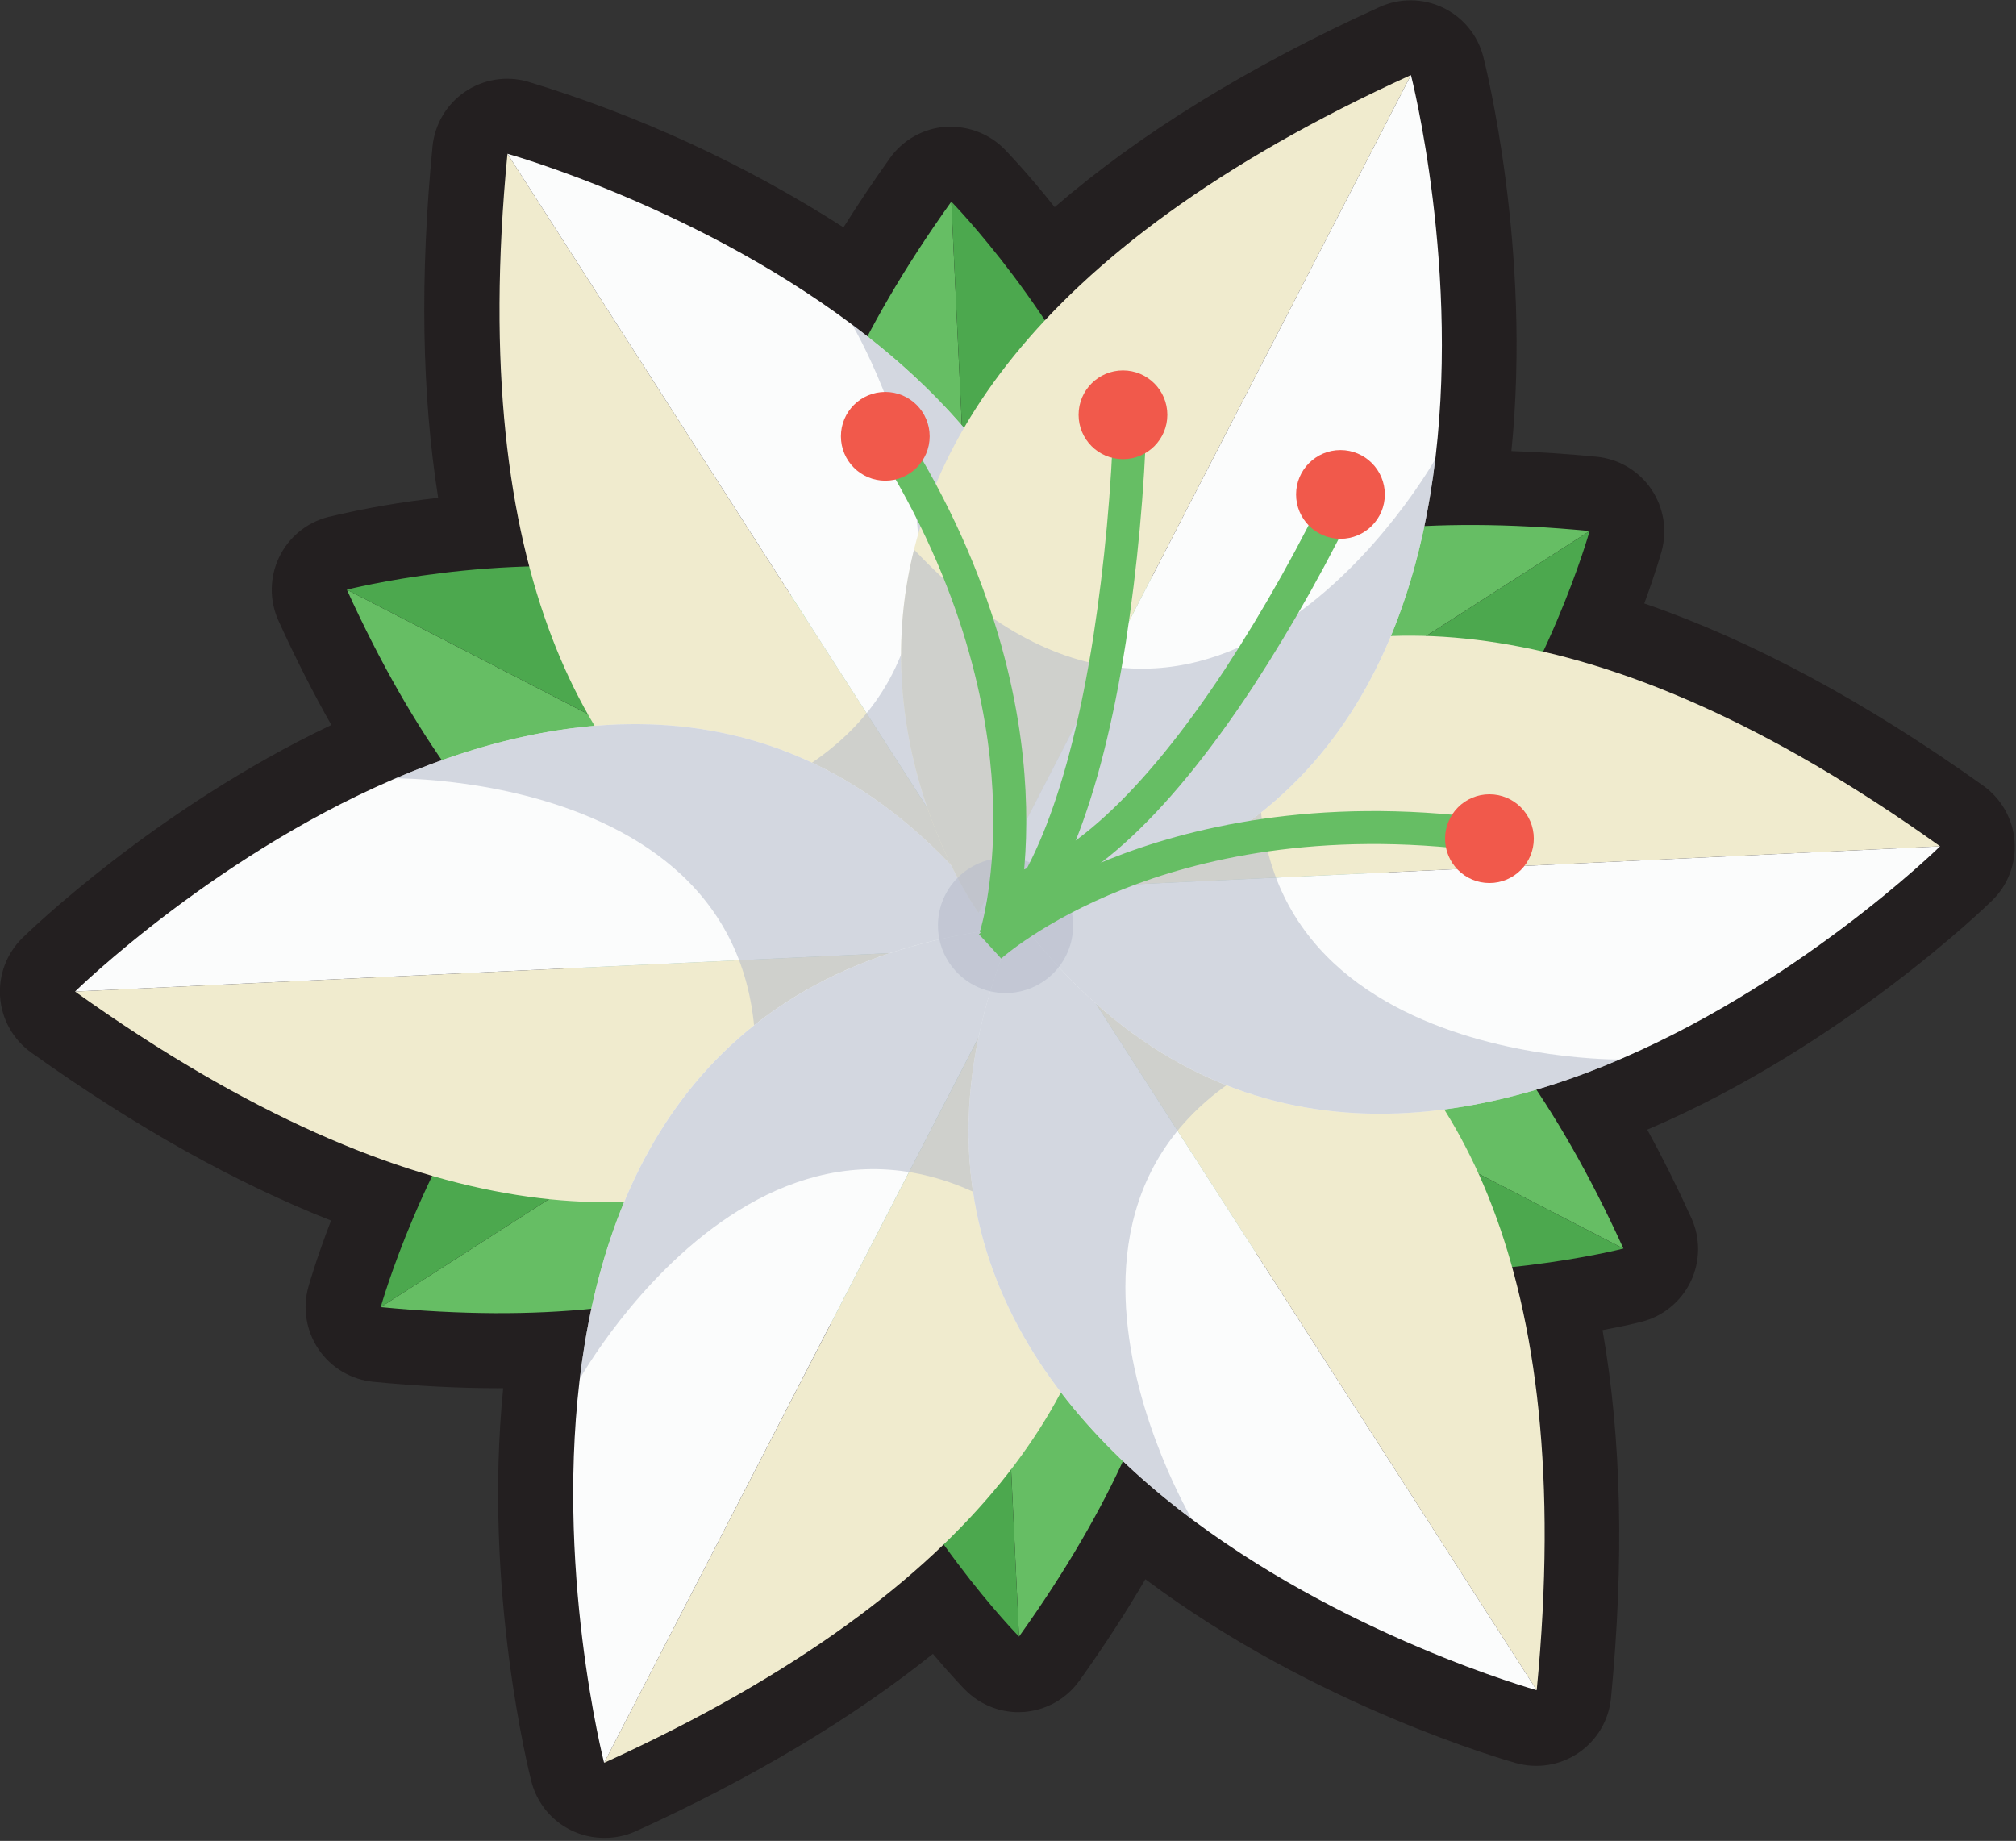 <svg width="403" height="368" viewBox="0 0 403 368" fill="none" xmlns="http://www.w3.org/2000/svg">
<rect x="0" y="0" width="403" height="368" fill="#333333" stroke="none"/>
<g clip-path="url(#clip0_4970_863)">
<path d="M120.76 367.399C117.432 367.4 114.199 366.294 111.568 364.256C108.938 362.217 107.06 359.362 106.23 356.139C105.82 354.549 96.55 317.859 100.59 277.509H99.79C91.79 277.509 83.37 277.079 74.64 276.229C72.46 276.017 70.353 275.331 68.467 274.217C66.581 273.104 64.961 271.591 63.722 269.785C62.483 267.979 61.655 265.923 61.295 263.763C60.935 261.602 61.053 259.389 61.64 257.279C61.73 256.939 63.19 251.759 66.18 243.989C47.09 236.479 27 225.239 6.26 210.419C4.477 209.145 2.994 207.497 1.917 205.589C0.839 203.68 0.193 201.559 0.024 199.374C-0.146 197.189 0.165 194.994 0.935 192.943C1.705 190.891 2.915 189.033 4.48 187.499C5.61 186.389 31.08 161.639 66.24 144.929C62.56 138.439 59.03 131.469 55.67 124.089C54.762 122.094 54.303 119.925 54.324 117.734C54.345 115.542 54.846 113.382 55.792 111.405C56.737 109.428 58.105 107.682 59.797 106.29C61.49 104.898 63.468 103.895 65.59 103.349C72.836 101.614 80.184 100.335 87.59 99.519C84.32 78.849 83.93 55.309 86.46 29.289C86.672 27.109 87.359 25.002 88.472 23.116C89.585 21.23 91.098 19.61 92.904 18.371C94.71 17.132 96.766 16.304 98.926 15.944C101.087 15.584 103.3 15.702 105.41 16.289C127.721 23.056 148.991 32.869 168.62 45.449C171.494 40.869 174.59 36.249 177.91 31.589C179.184 29.805 180.834 28.322 182.743 27.243C184.652 26.165 186.774 25.519 188.96 25.349C189.34 25.349 189.73 25.349 190.12 25.349C192.115 25.35 194.089 25.747 195.928 26.52C197.767 27.293 199.434 28.425 200.83 29.849C201.09 30.119 205.22 34.339 210.83 41.409C227.83 26.699 249.62 13.279 275.77 1.409C277.765 0.502 279.934 0.042 282.126 0.063C284.317 0.084 286.477 0.585 288.454 1.53C290.431 2.476 292.177 3.843 293.569 5.536C294.961 7.229 295.965 9.207 296.51 11.329C296.92 12.919 306.22 49.729 302.13 90.169C307.63 90.359 313.32 90.739 319.13 91.299C321.316 91.51 323.428 92.197 325.319 93.314C327.21 94.43 328.832 95.948 330.072 97.76C331.312 99.572 332.139 101.634 332.495 103.801C332.85 105.968 332.726 108.186 332.13 110.299C332.05 110.569 330.94 114.519 328.69 120.629C350.14 128.009 372.86 140.219 396.47 157.079C398.253 158.353 399.736 160.002 400.813 161.91C401.891 163.818 402.537 165.939 402.707 168.124C402.877 170.309 402.565 172.504 401.796 174.556C401.026 176.607 399.815 178.466 398.25 179.999C397.05 181.179 368.37 208.999 329.78 225.609L329.29 225.819C332.337 231.386 335.274 237.273 338.1 243.479C339.008 245.474 339.467 247.643 339.446 249.835C339.425 252.026 338.924 254.186 337.979 256.163C337.033 258.14 335.666 259.886 333.973 261.278C332.28 262.67 330.303 263.674 328.18 264.219C327.96 264.279 325.1 265.009 320.35 265.899C324.13 287.369 324.7 312.019 322.04 339.439C321.83 341.625 321.142 343.737 320.026 345.628C318.909 347.519 317.392 349.141 315.579 350.381C313.767 351.621 311.705 352.448 309.538 352.803C307.372 353.159 305.154 353.035 303.04 352.439C301.42 351.989 262.95 341.089 229.33 315.959L228.96 315.689C225.067 322.356 220.67 329.119 215.77 335.979C214.502 337.758 212.86 339.237 210.96 340.315C209.06 341.393 206.947 342.043 204.77 342.219C204.38 342.219 203.99 342.269 203.61 342.269C201.615 342.269 199.641 341.871 197.802 341.098C195.963 340.326 194.296 339.194 192.9 337.769C192.72 337.579 190.21 335.019 186.49 330.609C170.34 343.559 150.37 355.479 126.9 366.159C124.963 367 122.871 367.423 120.76 367.399Z" fill="#231F20"/>
<path d="M196.93 183.729L190.17 40.309C114.24 146.609 196.93 183.729 196.93 183.729Z" fill="#66BE64"/>
<path d="M190.17 40.309L196.93 183.729C277.12 128.999 190.17 40.309 190.17 40.309Z" fill="#4CA84E"/>
<g style="mix-blend-mode:multiply" opacity="0.58">
<path d="M196.93 183.729C238.13 155.599 235.21 118.52 222.63 89.1C222.63 89.1 223.52 159.609 160.77 140.729C169.54 171.429 196.93 183.729 196.93 183.729Z" fill="#B6BCCC"/>
</g>
<path d="M196.93 183.729L69.34 117.879C123.43 236.779 196.93 183.729 196.93 183.729Z" fill="#66BE64"/>
<path d="M69.34 117.878L196.93 183.728C189.61 86.908 69.34 117.878 69.34 117.878Z" fill="#4CA84E"/>
<g style="mix-blend-mode:multiply" opacity="0.58">
<path d="M196.93 183.728C193.17 133.988 159.59 117.978 127.83 114.168C127.83 114.168 189.34 148.648 141.61 193.548C172.59 201.298 196.93 183.728 196.93 183.728Z" fill="#B6BCCC"/>
</g>
<path d="M196.93 183.729L76.11 261.298C206.13 273.908 196.93 183.729 196.93 183.729Z" fill="#66BE64"/>
<path d="M76.11 261.298L196.93 183.728C109.42 141.668 76.11 261.298 76.11 261.298Z" fill="#4CA84E"/>
<g style="mix-blend-mode:multiply" opacity="0.58">
<path d="M196.93 183.729C151.93 162.119 121.32 183.189 102.14 208.789C102.14 208.789 162.75 172.789 177.77 236.549C199.98 213.599 196.93 183.729 196.93 183.729Z" fill="#B6BCCC"/>
</g>
<path d="M196.93 183.729L203.7 327.159C279.63 220.859 196.93 183.729 196.93 183.729Z" fill="#66BE64"/>
<path d="M203.7 327.159L196.93 183.729C116.76 238.489 203.7 327.159 203.7 327.159Z" fill="#4CA84E"/>
<g style="mix-blend-mode:multiply" opacity="0.58">
<path d="M196.93 183.729C155.74 211.859 158.66 248.948 171.24 278.358C171.24 278.358 170.35 207.849 233.1 226.729C224.32 195.999 196.93 183.729 196.93 183.729Z" fill="#B6BCCC"/>
</g>
<path d="M196.93 183.729L324.52 249.589C270.43 130.679 196.93 183.729 196.93 183.729Z" fill="#66BE64"/>
<path d="M324.52 249.588L196.93 183.729C204.26 280.549 324.52 249.588 324.52 249.588Z" fill="#4CA84E"/>
<g style="mix-blend-mode:multiply" opacity="0.58">
<path d="M196.93 183.729C200.7 233.469 234.27 249.489 266.03 253.299C266.03 253.299 204.52 218.81 252.25 173.91C221.28 166.16 196.93 183.729 196.93 183.729Z" fill="#B6BCCC"/>
</g>
<path d="M196.93 183.728L317.76 106.158C187.76 93.548 196.93 183.728 196.93 183.728Z" fill="#66BE64"/>
<path d="M317.76 106.16L196.93 183.73C284.44 225.79 317.76 106.16 317.76 106.16Z" fill="#4CA84E"/>
<g style="mix-blend-mode:multiply" opacity="0.58">
<path d="M196.93 183.73C241.93 205.34 272.55 184.27 291.73 158.67C291.73 158.67 231.11 194.67 216.09 130.91C193.89 153.86 196.93 183.73 196.93 183.73Z" fill="#B6BCCC"/>
</g>
<path d="M203.25 189.338L101.44 30.738C84.89 201.408 203.25 189.338 203.25 189.338Z" fill="#F0EBCE"/>
<path d="M101.44 30.738L203.25 189.338C258.46 74.468 101.44 30.738 101.44 30.738Z" fill="#FBFCFC"/>
<g style="mix-blend-mode:multiply" opacity="0.58">
<path d="M203.25 189.34C231.62 130.34 203.96 90.08 170.36 64.91C170.36 64.91 217.64 144.47 133.92 164.19C164.05 193.33 203.25 189.34 203.25 189.34Z" fill="#B6BCCC"/>
</g>
<path d="M203.25 189.34L15 198.21C154.52 297.88 203.25 189.34 203.25 189.34Z" fill="#F0EBCE"/>
<path d="M15 198.208L203.25 189.338C131.38 84.088 15 198.208 15 198.208Z" fill="#FBFCFC"/>
<g style="mix-blend-mode:multiply" opacity="0.58">
<path d="M203.25 189.339C166.33 135.259 117.65 139.099 79.05 155.609C79.05 155.609 171.6 154.439 146.81 236.809C187.11 225.289 203.25 189.339 203.25 189.339Z" fill="#B6BCCC"/>
</g>
<path d="M207.22 184.918L120.76 352.398C276.85 281.398 207.22 184.918 207.22 184.918Z" fill="#F0EBCE"/>
<path d="M120.76 352.398L207.2 184.918C80.14 194.538 120.76 352.398 120.76 352.398Z" fill="#FBFCFC"/>
<g style="mix-blend-mode:multiply" opacity="0.58">
<path d="M207.22 184.918C141.93 189.868 120.91 233.918 115.9 275.628C115.9 275.628 161.16 194.888 220.1 257.538C230.28 216.878 207.22 184.918 207.22 184.918Z" fill="#B6BCCC"/>
</g>
<path d="M205.38 179.289L307.19 337.879C323.76 167.219 205.38 179.289 205.38 179.289Z" fill="#F0EBCE"/>
<path d="M307.19 337.879L205.38 179.289C150.17 294.149 307.19 337.879 307.19 337.879Z" fill="#FBFCFC"/>
<g style="mix-blend-mode:multiply" opacity="0.58">
<path d="M205.38 179.289C177.01 238.289 204.67 278.539 238.27 303.709C238.27 303.709 190.99 224.139 274.71 204.419C244.58 175.289 205.38 179.289 205.38 179.289Z" fill="#B6BCCC"/>
</g>
<path d="M199.57 178.059L387.83 169.179C248.3 69.519 199.57 178.059 199.57 178.059Z" fill="#F0EBCE"/>
<path d="M387.83 169.18L199.57 178.06C271.44 283.31 387.83 169.18 387.83 169.18Z" fill="#FBFCFC"/>
<g style="mix-blend-mode:multiply" opacity="0.58">
<path d="M199.57 178.06C236.5 232.13 285.18 228.3 323.78 211.79C323.78 211.79 231.23 212.96 256.02 130.6C215.76 142.11 199.57 178.06 199.57 178.06Z" fill="#B6BCCC"/>
</g>
<path d="M195.61 182.47L282.05 15C125.97 86 195.61 182.47 195.61 182.47Z" fill="#F0EBCE"/>
<path d="M282.05 15L195.61 182.47C322.69 172.85 282.05 15 282.05 15Z" fill="#FBFCFC"/>
<g style="mix-blend-mode:multiply" opacity="0.58">
<path d="M195.61 182.47C260.9 177.53 281.92 133.47 286.92 91.769C286.92 91.769 241.66 172.5 182.72 109.85C172.55 150.52 195.61 182.47 195.61 182.47Z" fill="#B6BCCC"/>
</g>
<g style="mix-blend-mode:multiply" opacity="0.58">
<path d="M201.01 198.508C208.471 198.508 214.52 192.46 214.52 184.998C214.52 177.537 208.471 171.488 201.01 171.488C193.549 171.488 187.5 177.537 187.5 184.998C187.5 192.46 193.549 198.508 201.01 198.508Z" fill="#B6BCCC"/>
</g>
<path d="M202.27 187.91L195.99 185.91L199.13 186.91L195.99 185.91C195.99 185.81 199.32 175.15 198.4 158.02C197.56 142.22 192.84 117.489 175.2 89.439L180.77 85.939C199.27 115.339 204.16 141.37 205 158.04C205.92 176.26 202.42 187.44 202.27 187.91Z" fill="#66BE64"/>
<path d="M176.97 96.09C181.869 96.09 185.84 92.118 185.84 87.22C185.84 82.321 181.869 78.35 176.97 78.35C172.071 78.35 168.1 82.321 168.1 87.22C168.1 92.118 172.071 96.09 176.97 96.09Z" fill="#F1594B"/>
<path d="M195.69 186.75L200.14 191.61L197.92 189.18L200.14 191.62C200.22 191.54 208.52 184.09 224.47 177.77C239.18 171.93 263.61 165.87 296.47 170.18L297.32 163.65C262.88 159.13 237.18 165.579 221.69 171.779C204.76 178.559 196.06 186.42 195.69 186.75Z" fill="#66BE64"/>
<path d="M297.74 176.519C302.639 176.519 306.61 172.548 306.61 167.649C306.61 162.751 302.639 158.779 297.74 158.779C292.841 158.779 288.87 162.751 288.87 167.649C288.87 172.548 292.841 176.519 297.74 176.519Z" fill="#F1594B"/>
<path d="M199.93 191.198L195.76 186.108C205.94 177.748 213.83 157.408 218.56 127.268C220.81 112.604 222.172 97.817 222.64 82.988L229.23 83.118C228.753 98.221 227.367 113.282 225.08 128.218C220.02 160.468 211.56 181.658 199.93 191.198Z" fill="#66BE64"/>
<path d="M224.48 91.789C229.379 91.789 233.35 87.818 233.35 82.919C233.35 78.02 229.379 74.049 224.48 74.049C219.581 74.049 215.61 78.02 215.61 82.919C215.61 87.818 219.581 91.789 224.48 91.789Z" fill="#F1594B"/>
<path d="M200.91 181.608L199.86 175.108C212.86 172.998 228.44 158.718 244.86 133.798C252.859 121.535 260.016 108.742 266.28 95.508L272.28 98.248C265.881 111.761 258.577 124.827 250.42 137.358C232.68 164.278 216.03 179.158 200.91 181.608Z" fill="#66BE64"/>
<path d="M267.96 107.709C272.859 107.709 276.83 103.738 276.83 98.839C276.83 93.94 272.859 89.969 267.96 89.969C263.061 89.969 259.09 93.94 259.09 98.839C259.09 103.738 263.061 107.709 267.96 107.709Z" fill="#F1594B"/>
</g>
<defs>
<clipPath id="clip0_4970_863">
<rect width="402.83" height="367.4" fill="white"/>
</clipPath>
</defs>
</svg>
